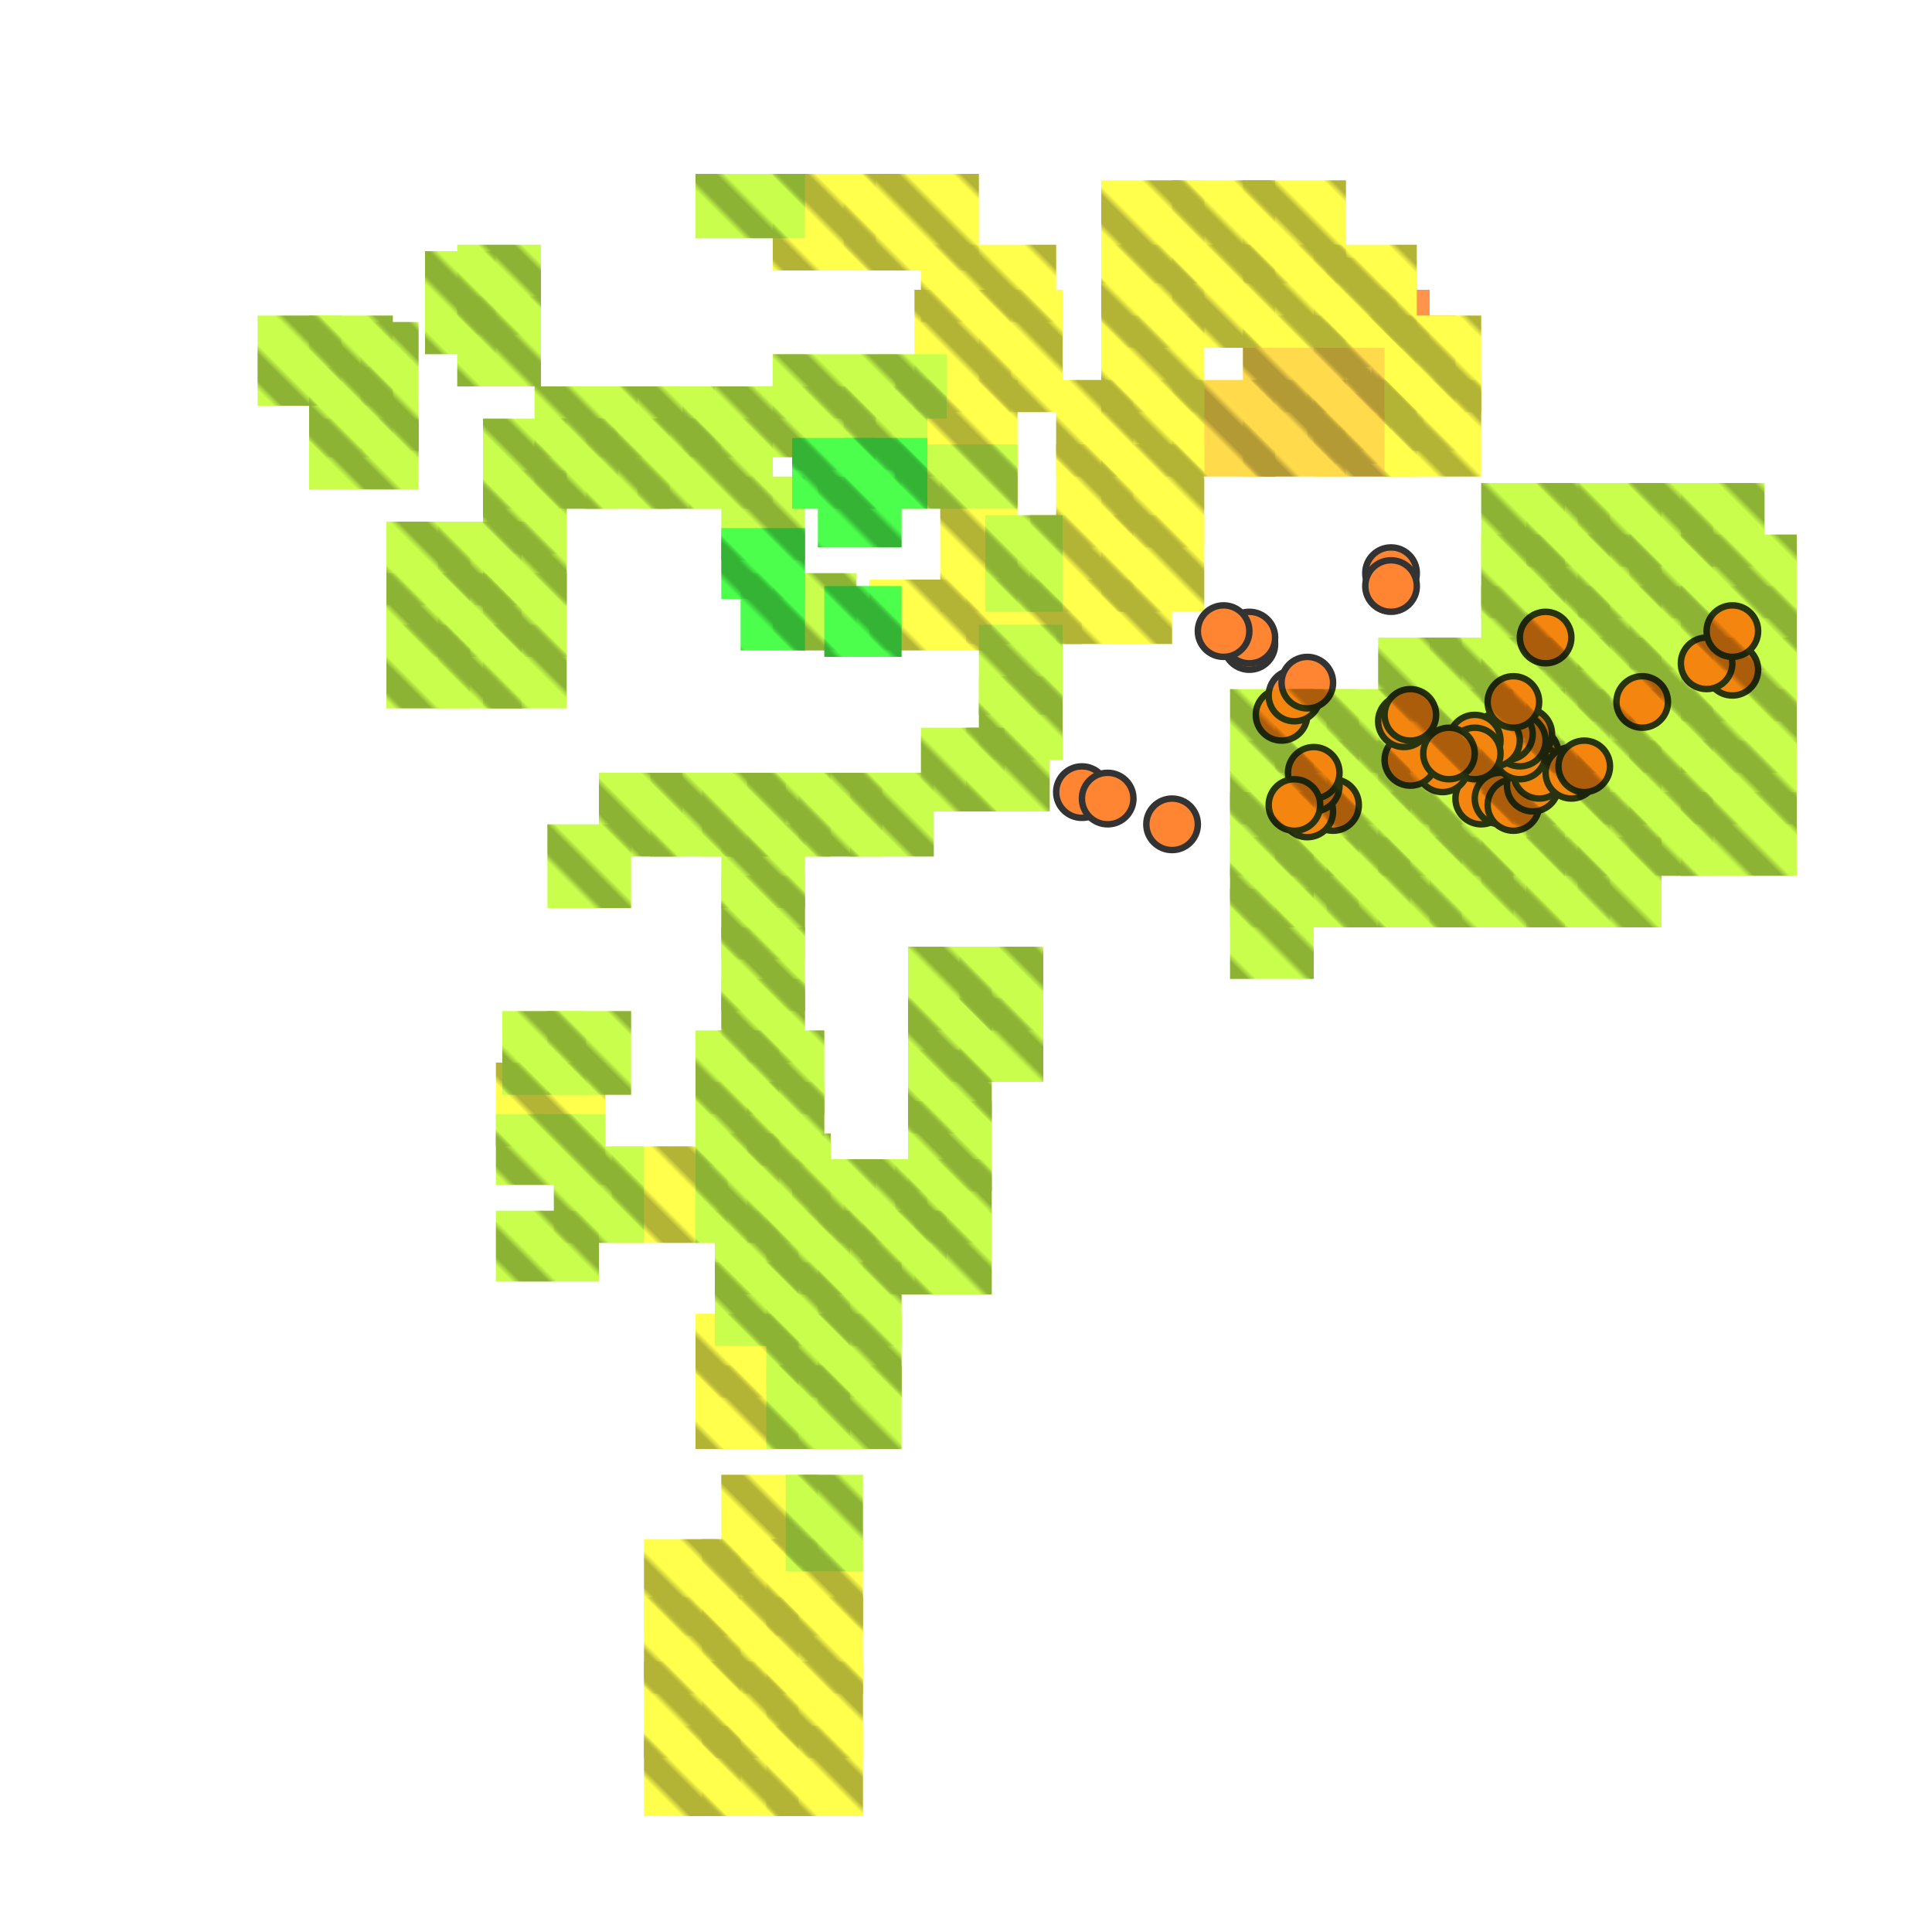 <?xml version="1.0" encoding="utf-8"?>
<svg xmlns="http://www.w3.org/2000/svg" width="300" height="300" viewBox="0 0 300 300" class="creatureMap" style="position:absolute;">
    <defs>
        <filter id="blur" x="-30%" y="-30%" width="160%" height="160%">
            <feGaussianBlur stdDeviation="3" />
        </filter>
        <pattern id="pattern-untameable" width="10" height="10" patternTransform="rotate(135)" patternUnits="userSpaceOnUse">'
            <rect width="4" height="10" fill="black"></rect>
        </pattern>
        <filter id="groupStroke">
            <feFlood result="outsideColor" flood-color="black"/>
            <feMorphology in="SourceAlpha" operator="dilate" radius="2"/>
            <feComposite result="strokeoutline1" in="outsideColor" operator="in"/>
            <feComposite result="strokeoutline2" in="strokeoutline1" in2="SourceAlpha" operator="out"/>
            <feGaussianBlur in="strokeoutline2" result="strokeblur" stdDeviation="1"/>
        </filter>
        <style>
            .spawningMap-very-common { fill: #0F0; }
            .spawningMap-common { fill: #B2FF00; }
            .spawningMap-uncommon { fill: #FF0; }
            .spawningMap-very-uncommon { fill: #FC0; }
            .spawningMap-rare { fill: #F60; }
            .spawningMap-very-rare { fill: #F00; }
            .spawning-map-point { stroke:black; stroke-width:1; }
        </style>
    </defs>

<g filter="url(#blur)" opacity="0.7">
<g class="spawningMap-rare">
<rect x="203" y="61" width="13" height="11" />
<rect x="208" y="59" width="13" height="11" />
<rect x="214" y="57" width="12" height="13" />
<rect x="213" y="49" width="13" height="13" />
<rect x="209" y="45" width="13" height="12" />
<rect x="206" y="40" width="11" height="13" />
</g>
<g class="spawningMap-very-uncommon">
<rect x="193" y="59" width="16" height="15" />
<rect x="204" y="59" width="16" height="15" />
<rect x="193" y="49" width="16" height="15" />
<rect x="204" y="49" width="16" height="15" />
<rect x="182" y="59" width="16" height="15" />
</g>
<g class="spawningMap-uncommon">
<rect x="131" y="27" width="21" height="15" />
<rect x="204" y="38" width="16" height="16" />
<rect x="171" y="49" width="16" height="15" />
<rect x="171" y="38" width="16" height="16" />
<rect x="164" y="90" width="18" height="10" />
<rect x="95" y="178" width="18" height="15" />
<rect x="108" y="212" width="16" height="13" />
<rect x="100" y="268" width="15" height="14" />
<rect x="119" y="239" width="15" height="15" />
<rect x="119" y="248" width="15" height="15" />
<rect x="119" y="258" width="15" height="15" />
<rect x="119" y="268" width="15" height="14" />
<rect x="215" y="49" width="15" height="15" />
<rect x="120" y="27" width="16" height="15" />
<rect x="182" y="38" width="16" height="16" />
<rect x="193" y="38" width="16" height="16" />
<rect x="215" y="59" width="15" height="15" />
<rect x="171" y="59" width="16" height="15" />
<rect x="171" y="69" width="16" height="16" />
<rect x="171" y="80" width="16" height="15" />
<rect x="160" y="80" width="16" height="15" />
<rect x="164" y="69" width="12" height="16" />
<rect x="164" y="59" width="12" height="15" />
<rect x="182" y="28" width="16" height="16" />
<rect x="171" y="28" width="16" height="16" />
<rect x="152" y="45" width="13" height="19" />
<rect x="143" y="38" width="21" height="12" />
<rect x="142" y="45" width="15" height="19" />
<rect x="139" y="59" width="19" height="15" />
<rect x="146" y="74" width="12" height="21" />
<rect x="135" y="90" width="19" height="11" />
<rect x="150" y="90" width="18" height="10" />
<rect x="193" y="28" width="16" height="16" />
<rect x="77" y="165" width="17" height="13" />
<rect x="108" y="204" width="16" height="13" />
<rect x="112" y="229" width="15" height="15" />
<rect x="100" y="239" width="15" height="15" />
<rect x="100" y="248" width="15" height="15" />
<rect x="100" y="258" width="15" height="15" />
<rect x="109" y="239" width="15" height="15" />
<rect x="109" y="248" width="15" height="15" />
<rect x="109" y="258" width="15" height="15" />
<rect x="109" y="268" width="15" height="14" />
</g>
<g class="spawningMap-common">
<rect x="48" y="65" width="17" height="11" />
<rect x="106" y="60" width="17" height="11" />
<rect x="60" y="97" width="13" height="13" />
<rect x="120" y="55" width="27" height="10" />
<rect x="206" y="107" width="13" height="13" />
<rect x="214" y="99" width="13" height="13" />
<rect x="222" y="99" width="13" height="13" />
<rect x="261" y="123" width="18" height="13" />
<rect x="261" y="115" width="18" height="13" />
<rect x="261" y="107" width="18" height="13" />
<rect x="261" y="99" width="18" height="13" />
<rect x="261" y="91" width="18" height="13" />
<rect x="261" y="83" width="18" height="13" />
<rect x="245" y="75" width="13" height="13" />
<rect x="230" y="75" width="13" height="13" />
<rect x="237" y="75" width="13" height="13" />
<rect x="261" y="75" width="13" height="13" />
<rect x="191" y="107" width="13" height="13" />
<rect x="191" y="138" width="13" height="14" />
<rect x="191" y="130" width="13" height="14" />
<rect x="153" y="80" width="12" height="15" />
<rect x="108" y="160" width="13" height="13" />
<rect x="78" y="157" width="13" height="13" />
<rect x="149" y="155" width="13" height="13" />
<rect x="141" y="171" width="13" height="14" />
<rect x="77" y="173" width="17" height="11" />
<rect x="77" y="188" width="16" height="11" />
<rect x="127" y="188" width="13" height="13" />
<rect x="119" y="212" width="13" height="13" />
<rect x="127" y="212" width="13" height="13" />
<rect x="142" y="188" width="12" height="13" />
<rect x="214" y="130" width="13" height="14" />
<rect x="222" y="130" width="13" height="14" />
<rect x="230" y="130" width="13" height="14" />
<rect x="237" y="130" width="13" height="14" />
<rect x="245" y="130" width="13" height="14" />
<rect x="198" y="130" width="13" height="14" />
<rect x="206" y="130" width="13" height="14" />
<rect x="214" y="123" width="13" height="13" />
<rect x="222" y="123" width="13" height="13" />
<rect x="230" y="123" width="13" height="13" />
<rect x="237" y="123" width="13" height="13" />
<rect x="245" y="123" width="13" height="13" />
<rect x="198" y="123" width="13" height="13" />
<rect x="206" y="123" width="13" height="13" />
<rect x="48" y="49" width="13" height="14" />
<rect x="75" y="73" width="13" height="13" />
<rect x="107" y="65" width="13" height="14" />
<rect x="83" y="60" width="16" height="11" />
<rect x="75" y="89" width="13" height="13" />
<rect x="75" y="97" width="13" height="13" />
<rect x="95" y="60" width="16" height="11" />
<rect x="68" y="97" width="13" height="13" />
<rect x="68" y="89" width="13" height="13" />
<rect x="68" y="81" width="13" height="13" />
<rect x="48" y="57" width="13" height="14" />
<rect x="75" y="81" width="13" height="13" />
<rect x="112" y="74" width="13" height="13" />
<rect x="123" y="60" width="13" height="13" />
<rect x="131" y="60" width="13" height="13" />
<rect x="108" y="27" width="17" height="10" />
<rect x="206" y="115" width="13" height="13" />
<rect x="214" y="115" width="13" height="13" />
<rect x="222" y="115" width="13" height="13" />
<rect x="230" y="115" width="13" height="13" />
<rect x="237" y="115" width="13" height="13" />
<rect x="245" y="115" width="13" height="13" />
<rect x="214" y="107" width="13" height="13" />
<rect x="222" y="107" width="13" height="13" />
<rect x="237" y="107" width="13" height="13" />
<rect x="245" y="107" width="13" height="13" />
<rect x="230" y="99" width="13" height="13" />
<rect x="237" y="99" width="13" height="13" />
<rect x="245" y="99" width="13" height="13" />
<rect x="245" y="91" width="13" height="13" />
<rect x="253" y="123" width="13" height="13" />
<rect x="253" y="115" width="13" height="13" />
<rect x="253" y="107" width="13" height="13" />
<rect x="253" y="99" width="13" height="13" />
<rect x="253" y="91" width="13" height="13" />
<rect x="230" y="91" width="13" height="13" />
<rect x="237" y="91" width="13" height="13" />
<rect x="245" y="83" width="13" height="13" />
<rect x="253" y="83" width="13" height="13" />
<rect x="230" y="83" width="13" height="13" />
<rect x="237" y="83" width="13" height="13" />
<rect x="253" y="75" width="13" height="13" />
<rect x="198" y="115" width="13" height="13" />
<rect x="198" y="107" width="13" height="13" />
<rect x="191" y="115" width="13" height="13" />
<rect x="40" y="49" width="13" height="14" />
<rect x="139" y="69" width="19" height="10" />
<rect x="66" y="39" width="11" height="16" />
<rect x="56" y="50" width="9" height="20" />
<rect x="71" y="38" width="13" height="14" />
<rect x="75" y="65" width="13" height="14" />
<rect x="91" y="65" width="13" height="14" />
<rect x="99" y="65" width="13" height="14" />
<rect x="230" y="107" width="13" height="13" />
<rect x="152" y="97" width="13" height="14" />
<rect x="152" y="105" width="13" height="13" />
<rect x="150" y="113" width="13" height="13" />
<rect x="143" y="113" width="13" height="13" />
<rect x="132" y="120" width="13" height="13" />
<rect x="124" y="120" width="13" height="13" />
<rect x="116" y="120" width="13" height="13" />
<rect x="112" y="128" width="13" height="13" />
<rect x="112" y="136" width="13" height="13" />
<rect x="112" y="144" width="13" height="13" />
<rect x="112" y="152" width="13" height="13" />
<rect x="116" y="168" width="12" height="13" />
<rect x="116" y="160" width="12" height="13" />
<rect x="85" y="157" width="13" height="13" />
<rect x="60" y="89" width="13" height="13" />
<rect x="60" y="81" width="13" height="13" />
<rect x="109" y="120" width="13" height="13" />
<rect x="101" y="120" width="13" height="13" />
<rect x="93" y="120" width="13" height="13" />
<rect x="85" y="128" width="13" height="13" />
<rect x="120" y="89" width="13" height="12" />
<rect x="108" y="168" width="13" height="13" />
<rect x="86" y="178" width="14" height="15" />
<rect x="108" y="176" width="13" height="17" />
<rect x="71" y="46" width="13" height="14" />
<rect x="111" y="188" width="13" height="13" />
<rect x="119" y="188" width="13" height="13" />
<rect x="111" y="196" width="13" height="13" />
<rect x="119" y="196" width="13" height="13" />
<rect x="127" y="196" width="13" height="13" />
<rect x="119" y="204" width="13" height="13" />
<rect x="127" y="204" width="13" height="13" />
<rect x="83" y="65" width="13" height="14" />
<rect x="191" y="123" width="13" height="13" />
<rect x="122" y="229" width="12" height="15" />
<rect x="141" y="147" width="13" height="13" />
<rect x="149" y="147" width="13" height="13" />
<rect x="116" y="176" width="13" height="17" />
<rect x="141" y="155" width="13" height="13" />
<rect x="123" y="180" width="13" height="13" />
<rect x="131" y="180" width="13" height="13" />
<rect x="139" y="180" width="15" height="13" />
<rect x="134" y="188" width="13" height="13" />
<rect x="141" y="163" width="13" height="13" />
</g>
<g class="spawningMap-very-common">
<rect x="128" y="91" width="12" height="11" />
<rect x="115" y="89" width="10" height="12" />
<rect x="123" y="68" width="13" height="11" />
<rect x="131" y="68" width="13" height="11" />
<rect x="127" y="74" width="13" height="11" />
<rect x="112" y="82" width="13" height="11" />
</g>
</g>
<g class="spawning-map-point" opacity="0.8">
<g class="spawningMap-rare">
<circle cx="232" cy="122" r="4" />
<circle cx="238" cy="117" r="4" />
<circle cx="230" cy="124" r="4" />
<circle cx="233" cy="124" r="4" />
<circle cx="235" cy="125" r="4" />
<circle cx="238" cy="122" r="4" />
<circle cx="239" cy="120" r="4" />
<circle cx="244" cy="120" r="4" />
<circle cx="246" cy="119" r="4" />
<circle cx="237" cy="114" r="4" />
<circle cx="236" cy="117" r="4" />
<circle cx="236" cy="115" r="4" />
<circle cx="234" cy="114" r="4" />
<circle cx="232" cy="115" r="4" />
<circle cx="229" cy="115" r="4" />
<circle cx="224" cy="119" r="4" />
<circle cx="219" cy="118" r="4" />
<circle cx="218" cy="112" r="4" />
<circle cx="219" cy="111" r="4" />
<circle cx="235" cy="109" r="4" />
<circle cx="229" cy="117" r="4" />
<circle cx="225" cy="117" r="4" />
<circle cx="255" cy="109" r="4" />
<circle cx="240" cy="99" r="4" />
<circle cx="269" cy="104" r="4" />
<circle cx="265" cy="103" r="4" />
<circle cx="269" cy="98" r="4" />
<circle cx="216" cy="89" r="4" />
<circle cx="216" cy="91" r="4" />
<circle cx="207" cy="125" r="4" />
<circle cx="203" cy="126" r="4" />
<circle cx="204" cy="122" r="4" />
<circle cx="204" cy="120" r="4" />
<circle cx="201" cy="125" r="4" />
<circle cx="199" cy="111" r="4" />
<circle cx="201" cy="108" r="4" />
<circle cx="203" cy="106" r="4" />
<circle cx="194" cy="100" r="4" />
<circle cx="194" cy="99" r="4" />
<circle cx="190" cy="98" r="4" />
<circle cx="168" cy="123" r="4" />
<circle cx="172" cy="124" r="4" />
<circle cx="182" cy="128" r="4" />
</g>
</g>
<g fill="url(#pattern-untameable)" opacity="0.3">
<rect x="203" y="61" width="13" height="11"/>
<rect x="208" y="59" width="13" height="11"/>
<rect x="214" y="57" width="12" height="13"/>
<rect x="213" y="49" width="13" height="13"/>
<rect x="209" y="45" width="13" height="12"/>
<rect x="206" y="40" width="11" height="13"/>
<rect x="193" y="59" width="16" height="15"/>
<rect x="204" y="59" width="16" height="15"/>
<rect x="193" y="49" width="16" height="15"/>
<rect x="204" y="49" width="16" height="15"/>
<rect x="182" y="59" width="16" height="15"/>
<rect x="131" y="27" width="21" height="15"/>
<rect x="204" y="38" width="16" height="16"/>
<rect x="171" y="49" width="16" height="15"/>
<rect x="171" y="38" width="16" height="16"/>
<rect x="164" y="90" width="18" height="10"/>
<rect x="95" y="178" width="18" height="15"/>
<rect x="108" y="212" width="16" height="13"/>
<rect x="100" y="268" width="15" height="14"/>
<rect x="119" y="239" width="15" height="15"/>
<rect x="119" y="248" width="15" height="15"/>
<rect x="119" y="258" width="15" height="15"/>
<rect x="119" y="268" width="15" height="14"/>
<rect x="215" y="49" width="15" height="15"/>
<rect x="120" y="27" width="16" height="15"/>
<rect x="182" y="38" width="16" height="16"/>
<rect x="193" y="38" width="16" height="16"/>
<rect x="215" y="59" width="15" height="15"/>
<rect x="171" y="59" width="16" height="15"/>
<rect x="171" y="69" width="16" height="16"/>
<rect x="171" y="80" width="16" height="15"/>
<rect x="160" y="80" width="16" height="15"/>
<rect x="164" y="69" width="12" height="16"/>
<rect x="164" y="59" width="12" height="15"/>
<rect x="182" y="28" width="16" height="16"/>
<rect x="171" y="28" width="16" height="16"/>
<rect x="152" y="45" width="13" height="19"/>
<rect x="143" y="38" width="21" height="12"/>
<rect x="142" y="45" width="15" height="19"/>
<rect x="139" y="59" width="19" height="15"/>
<rect x="146" y="74" width="12" height="21"/>
<rect x="135" y="90" width="19" height="11"/>
<rect x="150" y="90" width="18" height="10"/>
<rect x="193" y="28" width="16" height="16"/>
<rect x="77" y="165" width="17" height="13"/>
<rect x="108" y="204" width="16" height="13"/>
<rect x="112" y="229" width="15" height="15"/>
<rect x="100" y="239" width="15" height="15"/>
<rect x="100" y="248" width="15" height="15"/>
<rect x="100" y="258" width="15" height="15"/>
<rect x="109" y="239" width="15" height="15"/>
<rect x="109" y="248" width="15" height="15"/>
<rect x="109" y="258" width="15" height="15"/>
<rect x="109" y="268" width="15" height="14"/>
<rect x="48" y="65" width="17" height="11"/>
<rect x="106" y="60" width="17" height="11"/>
<rect x="60" y="97" width="13" height="13"/>
<rect x="120" y="55" width="27" height="10"/>
<rect x="206" y="107" width="13" height="13"/>
<rect x="214" y="99" width="13" height="13"/>
<rect x="222" y="99" width="13" height="13"/>
<rect x="261" y="123" width="18" height="13"/>
<rect x="261" y="115" width="18" height="13"/>
<rect x="261" y="107" width="18" height="13"/>
<rect x="261" y="99" width="18" height="13"/>
<rect x="261" y="91" width="18" height="13"/>
<rect x="261" y="83" width="18" height="13"/>
<rect x="245" y="75" width="13" height="13"/>
<rect x="230" y="75" width="13" height="13"/>
<rect x="237" y="75" width="13" height="13"/>
<rect x="261" y="75" width="13" height="13"/>
<rect x="191" y="107" width="13" height="13"/>
<rect x="191" y="138" width="13" height="14"/>
<rect x="191" y="130" width="13" height="14"/>
<rect x="153" y="80" width="12" height="15"/>
<rect x="108" y="160" width="13" height="13"/>
<rect x="78" y="157" width="13" height="13"/>
<rect x="149" y="155" width="13" height="13"/>
<rect x="141" y="171" width="13" height="14"/>
<rect x="77" y="173" width="17" height="11"/>
<rect x="77" y="188" width="16" height="11"/>
<rect x="127" y="188" width="13" height="13"/>
<rect x="119" y="212" width="13" height="13"/>
<rect x="127" y="212" width="13" height="13"/>
<rect x="142" y="188" width="12" height="13"/>
<rect x="214" y="130" width="13" height="14"/>
<rect x="222" y="130" width="13" height="14"/>
<rect x="230" y="130" width="13" height="14"/>
<rect x="237" y="130" width="13" height="14"/>
<rect x="245" y="130" width="13" height="14"/>
<rect x="198" y="130" width="13" height="14"/>
<rect x="206" y="130" width="13" height="14"/>
<rect x="214" y="123" width="13" height="13"/>
<rect x="222" y="123" width="13" height="13"/>
<rect x="230" y="123" width="13" height="13"/>
<rect x="237" y="123" width="13" height="13"/>
<rect x="245" y="123" width="13" height="13"/>
<rect x="198" y="123" width="13" height="13"/>
<rect x="206" y="123" width="13" height="13"/>
<rect x="48" y="49" width="13" height="14"/>
<rect x="75" y="73" width="13" height="13"/>
<rect x="107" y="65" width="13" height="14"/>
<rect x="83" y="60" width="16" height="11"/>
<rect x="75" y="89" width="13" height="13"/>
<rect x="75" y="97" width="13" height="13"/>
<rect x="95" y="60" width="16" height="11"/>
<rect x="68" y="97" width="13" height="13"/>
<rect x="68" y="89" width="13" height="13"/>
<rect x="68" y="81" width="13" height="13"/>
<rect x="48" y="57" width="13" height="14"/>
<rect x="75" y="81" width="13" height="13"/>
<rect x="112" y="74" width="13" height="13"/>
<rect x="123" y="60" width="13" height="13"/>
<rect x="131" y="60" width="13" height="13"/>
<rect x="108" y="27" width="17" height="10"/>
<rect x="206" y="115" width="13" height="13"/>
<rect x="214" y="115" width="13" height="13"/>
<rect x="222" y="115" width="13" height="13"/>
<rect x="230" y="115" width="13" height="13"/>
<rect x="237" y="115" width="13" height="13"/>
<rect x="245" y="115" width="13" height="13"/>
<rect x="214" y="107" width="13" height="13"/>
<rect x="222" y="107" width="13" height="13"/>
<rect x="237" y="107" width="13" height="13"/>
<rect x="245" y="107" width="13" height="13"/>
<rect x="230" y="99" width="13" height="13"/>
<rect x="237" y="99" width="13" height="13"/>
<rect x="245" y="99" width="13" height="13"/>
<rect x="245" y="91" width="13" height="13"/>
<rect x="253" y="123" width="13" height="13"/>
<rect x="253" y="115" width="13" height="13"/>
<rect x="253" y="107" width="13" height="13"/>
<rect x="253" y="99" width="13" height="13"/>
<rect x="253" y="91" width="13" height="13"/>
<rect x="230" y="91" width="13" height="13"/>
<rect x="237" y="91" width="13" height="13"/>
<rect x="245" y="83" width="13" height="13"/>
<rect x="253" y="83" width="13" height="13"/>
<rect x="230" y="83" width="13" height="13"/>
<rect x="237" y="83" width="13" height="13"/>
<rect x="253" y="75" width="13" height="13"/>
<rect x="198" y="115" width="13" height="13"/>
<rect x="198" y="107" width="13" height="13"/>
<rect x="191" y="115" width="13" height="13"/>
<rect x="40" y="49" width="13" height="14"/>
<rect x="139" y="69" width="19" height="10"/>
<rect x="66" y="39" width="11" height="16"/>
<rect x="56" y="50" width="9" height="20"/>
<rect x="71" y="38" width="13" height="14"/>
<rect x="75" y="65" width="13" height="14"/>
<rect x="91" y="65" width="13" height="14"/>
<rect x="99" y="65" width="13" height="14"/>
<rect x="230" y="107" width="13" height="13"/>
<rect x="152" y="97" width="13" height="14"/>
<rect x="152" y="105" width="13" height="13"/>
<rect x="150" y="113" width="13" height="13"/>
<rect x="143" y="113" width="13" height="13"/>
<rect x="132" y="120" width="13" height="13"/>
<rect x="124" y="120" width="13" height="13"/>
<rect x="116" y="120" width="13" height="13"/>
<rect x="112" y="128" width="13" height="13"/>
<rect x="112" y="136" width="13" height="13"/>
<rect x="112" y="144" width="13" height="13"/>
<rect x="112" y="152" width="13" height="13"/>
<rect x="116" y="168" width="12" height="13"/>
<rect x="116" y="160" width="12" height="13"/>
<rect x="85" y="157" width="13" height="13"/>
<rect x="60" y="89" width="13" height="13"/>
<rect x="60" y="81" width="13" height="13"/>
<rect x="109" y="120" width="13" height="13"/>
<rect x="101" y="120" width="13" height="13"/>
<rect x="93" y="120" width="13" height="13"/>
<rect x="85" y="128" width="13" height="13"/>
<rect x="120" y="89" width="13" height="12"/>
<rect x="108" y="168" width="13" height="13"/>
<rect x="86" y="178" width="14" height="15"/>
<rect x="108" y="176" width="13" height="17"/>
<rect x="71" y="46" width="13" height="14"/>
<rect x="111" y="188" width="13" height="13"/>
<rect x="119" y="188" width="13" height="13"/>
<rect x="111" y="196" width="13" height="13"/>
<rect x="119" y="196" width="13" height="13"/>
<rect x="127" y="196" width="13" height="13"/>
<rect x="119" y="204" width="13" height="13"/>
<rect x="127" y="204" width="13" height="13"/>
<rect x="83" y="65" width="13" height="14"/>
<rect x="191" y="123" width="13" height="13"/>
<rect x="122" y="229" width="12" height="15"/>
<rect x="141" y="147" width="13" height="13"/>
<rect x="149" y="147" width="13" height="13"/>
<rect x="116" y="176" width="13" height="17"/>
<rect x="141" y="155" width="13" height="13"/>
<rect x="123" y="180" width="13" height="13"/>
<rect x="131" y="180" width="13" height="13"/>
<rect x="139" y="180" width="15" height="13"/>
<rect x="134" y="188" width="13" height="13"/>
<rect x="141" y="163" width="13" height="13"/>
<rect x="128" y="91" width="12" height="11"/>
<rect x="115" y="89" width="10" height="12"/>
<rect x="123" y="68" width="13" height="11"/>
<rect x="131" y="68" width="13" height="11"/>
<rect x="127" y="74" width="13" height="11"/>
<rect x="112" y="82" width="13" height="11"/>
</g>
</svg>